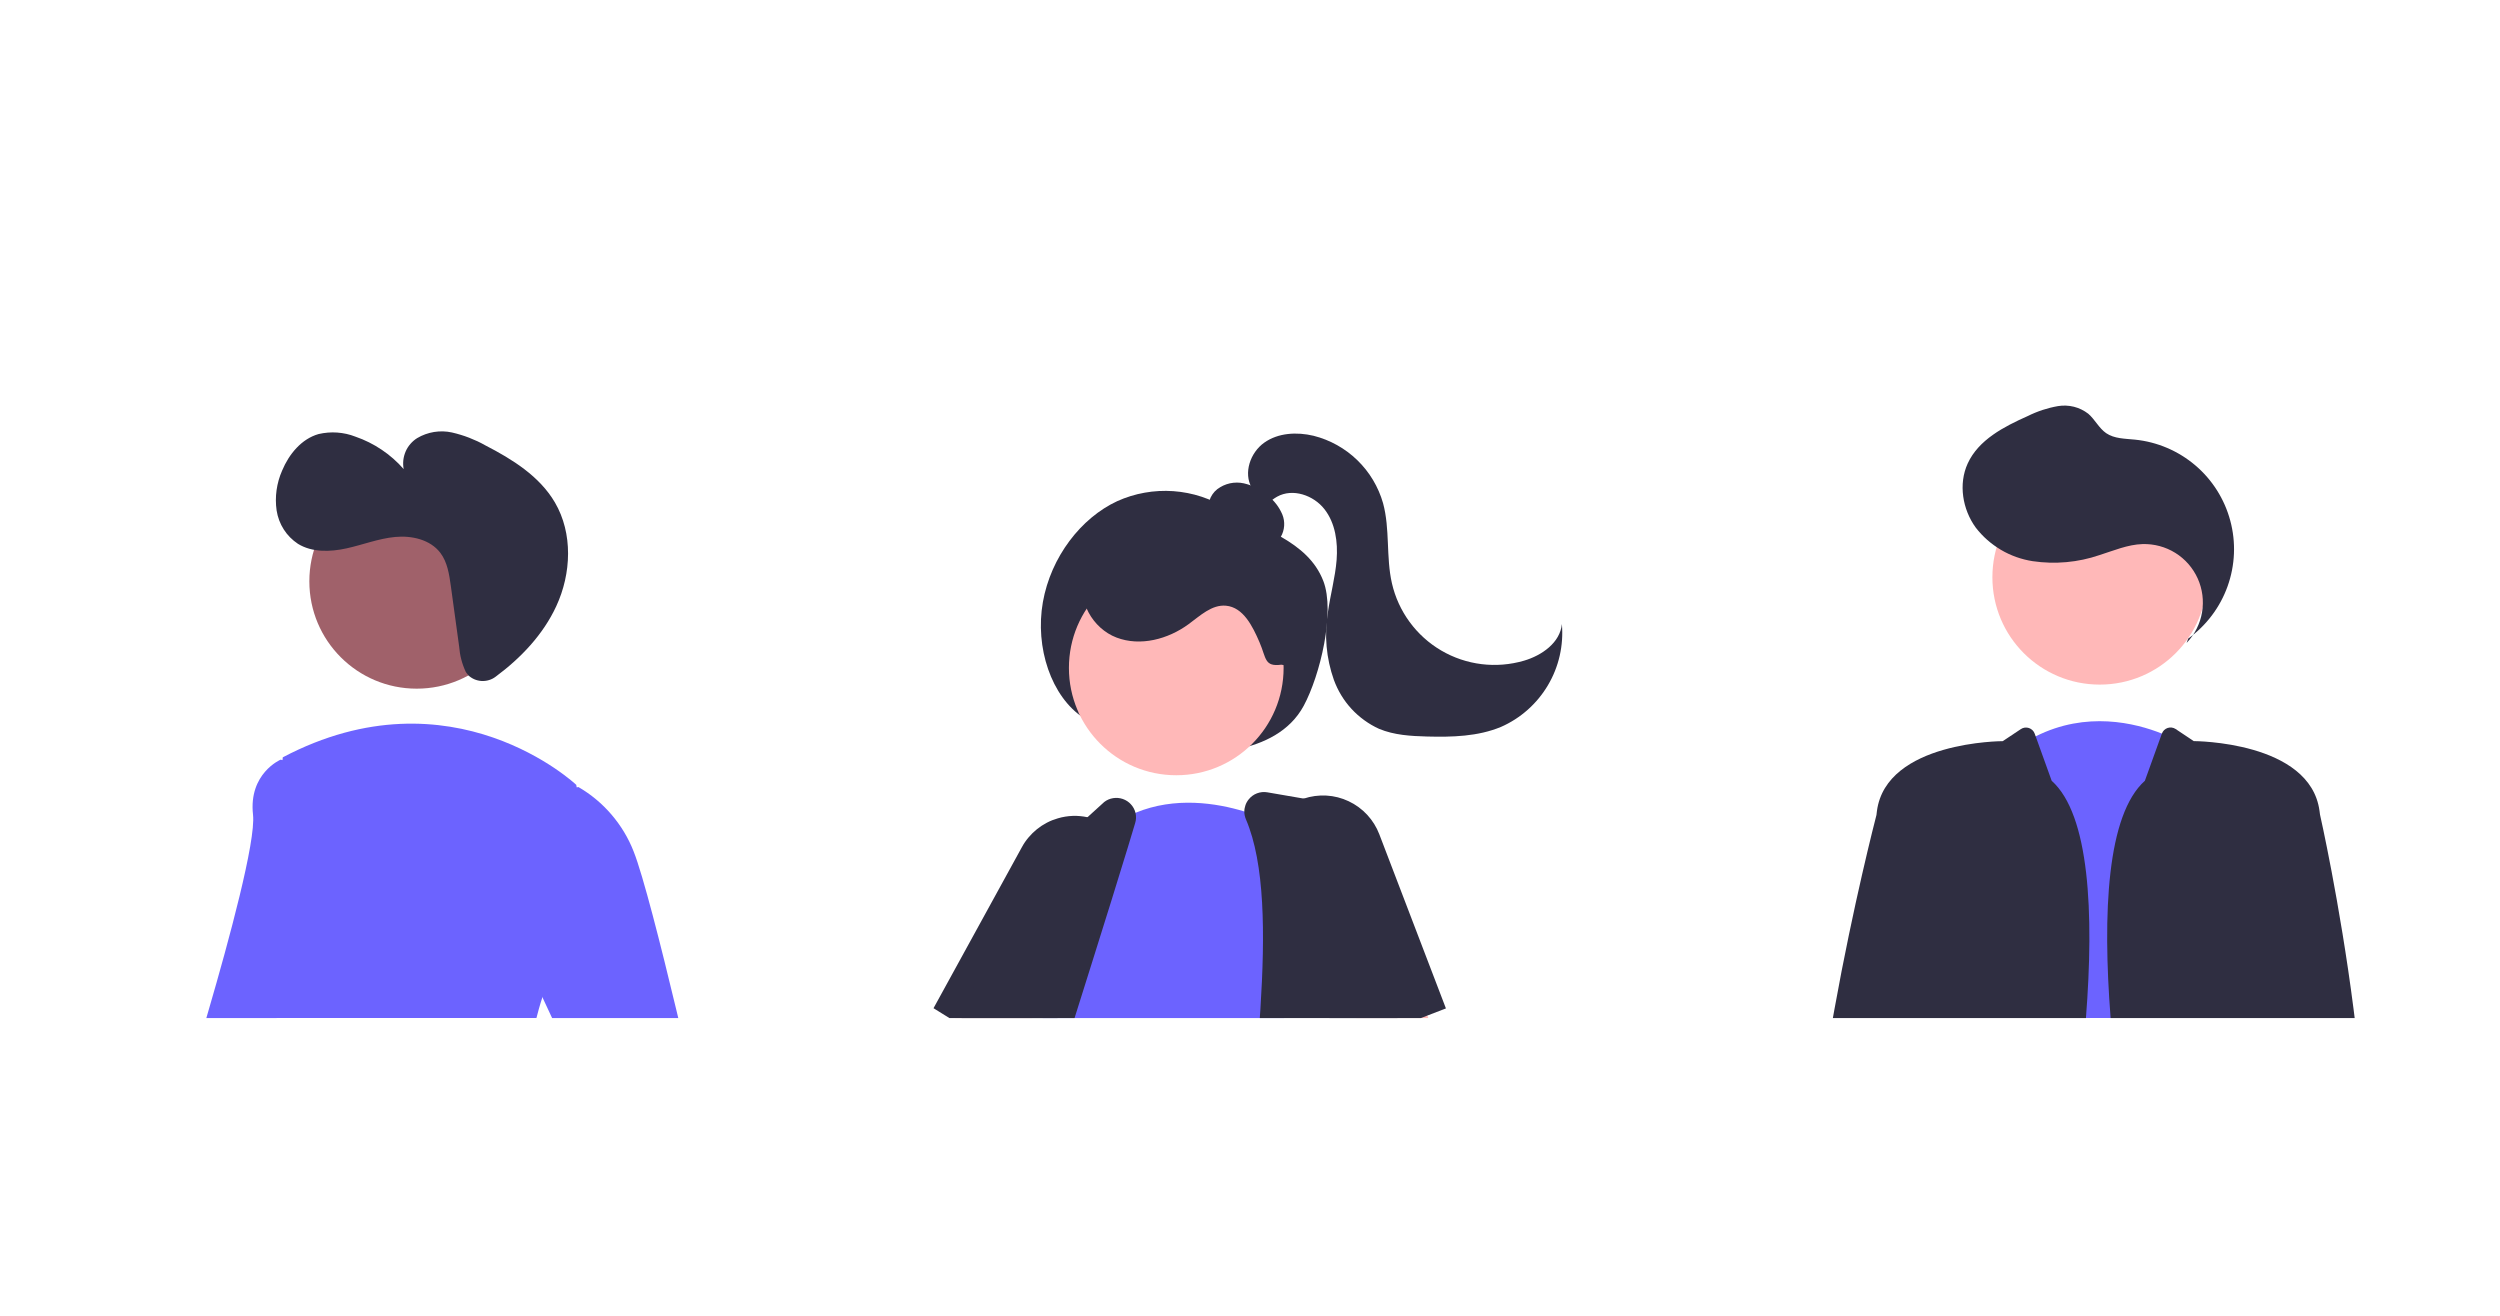 <svg version="1.2" baseProfile="tiny-ps" xmlns="http://www.w3.org/2000/svg" viewBox="0 0 572 191" width="380" height="200">
	<title>team-svg</title>
	<style>
		tspan { white-space:pre }
		.s0 { fill: #2f2e41 } 
		.s1 { fill: #ffb8b8 } 
		.s2 { fill: #6c63ff } 
		.s3 { fill: #a0616a } 
	</style>
	<path id="Layer" class="s0" d="m247.98 109.27c-7.48-4.87-11.2-16.18-9.37-26.53c1.83-10.35 8.73-19.26 17.01-23.1c2-0.9 4.11-1.56 6.28-1.94c2.16-0.39 4.37-0.5 6.56-0.35c2.19 0.16 4.36 0.58 6.45 1.27c2.09 0.69 4.08 1.63 5.94 2.81c7.59 4.64 18.32 7.18 21.92 16.46c2.77 7.13-0.74 21.62-4.47 28.55c-3.22 5.99-9.34 8.73-15.09 9.92c-3.17 0.65-6.4 0.95-9.64 0.91c-3.24-0.04-6.46-0.43-9.61-1.16c-3.15-0.73-6.22-1.79-9.15-3.17c-2.93-1.38-5.7-3.07-8.27-5.04l1.44 1.38l0-0.01z" />
	<path id="Layer" class="s1" d="m244.08 164.23l-5.98 10.31l-0.79 1.36l-1.15 2h-17.63l1.19-2l3.08-5.19l7.18-12.12l8.13 3.25l5.97 2.39v0h0z" />
	<path id="Layer" class="s0" d="m217.21 177.9l-3.22-2l-0.4-0.25l20.21-36.83c0.43-0.8 0.94-1.55 1.53-2.24c0.58-0.69 1.23-1.33 1.94-1.9c0.71-0.57 1.47-1.06 2.27-1.48c0.8-0.42 1.65-0.75 2.52-1c0.55-0.16 1.11-0.29 1.67-0.38c0.56-0.09 1.13-0.15 1.7-0.17c0.57-0.02 1.14-0.01 1.71 0.05c0.57 0.05 1.13 0.14 1.69 0.26c0.33 0.07 0.65 0.15 0.97 0.24c0.32 0.09 0.64 0.2 0.95 0.32c0.31 0.12 0.62 0.25 0.92 0.39c0.3 0.14 0.6 0.29 0.89 0.45c0.12 0.07 0.24 0.13 0.36 0.2c0.12 0.07 0.24 0.14 0.35 0.21c0.12 0.07 0.23 0.15 0.34 0.23c0.11 0.08 0.23 0.16 0.34 0.24c0.43 0.3 0.83 0.62 1.22 0.97c0.39 0.35 0.76 0.71 1.1 1.1c0.34 0.39 0.67 0.8 0.96 1.22c0.3 0.43 0.57 0.87 0.82 1.33c0.58 1.07 1.02 2.22 1.31 3.4c0.28 1.19 0.41 2.41 0.37 3.63c-0.04 1.22-0.24 2.43-0.59 3.6c-0.35 1.17-0.86 2.28-1.51 3.32l-7.79 12.45l-6.66 10.65l-1.25 2h-24.73v0l0.01-0.01z" />
	<path id="Layer" class="s1" d="m269.13 122.35c-13.58 0-24.56-10.98-24.56-24.56c0-13.58 10.98-24.56 24.56-24.56c13.58 0 24.56 10.98 24.56 24.56c0 13.58-10.98 24.56-24.56 24.56z" />
	<path id="Layer" class="s2" d="m293.79 177.9h-55.21l0.25-0.71c-0.14-0.43-0.27-0.86-0.39-1.29c-0.13-0.45-0.24-0.91-0.34-1.36c-0.22-1.04-0.39-2.1-0.5-3.16c-0.11-1.06-0.17-2.13-0.17-3.19c0-1.07 0.06-2.13 0.17-3.19c0.11-1.06 0.28-2.11 0.51-3.16c3.05-14.98 15.22-27.15 15.22-27.15c0.21-0.16 0.42-0.31 0.63-0.46c0.45-0.33 0.91-0.65 1.39-0.95c0.47-0.3 0.95-0.59 1.44-0.87c0.49-0.27 0.99-0.53 1.49-0.78c0.5-0.24 1.02-0.47 1.53-0.69c9.04-3.75 18.52-2.24 24.89-0.3c0.55 0.17 1.11 0.35 1.65 0.53c0.55 0.19 1.09 0.38 1.63 0.59c0.54 0.21 1.08 0.42 1.61 0.65c0.53 0.22 1.06 0.46 1.59 0.7c0.74 0.35 1.14 0.57 1.14 0.57l0.63 19.21l0.76 23l0.07 2l0.01 0.01z" />
	<path id="Layer" class="s0" d="m319.73 177.9h-31.49c0.05-0.67 0.09-1.34 0.14-2c1.1-17.37 1.02-33.36-3.31-43.46c-0.06-0.14-0.11-0.28-0.16-0.43c-0.05-0.15-0.08-0.29-0.12-0.45c-0.03-0.15-0.05-0.3-0.07-0.45c-0.02-0.15-0.02-0.31-0.02-0.46c0-0.25 0.02-0.49 0.07-0.74c0.04-0.24 0.11-0.48 0.19-0.72c0.08-0.23 0.18-0.46 0.3-0.67c0.12-0.22 0.26-0.42 0.41-0.61c0.25-0.32 0.54-0.6 0.86-0.84c0.33-0.24 0.68-0.44 1.06-0.58c0.38-0.14 0.77-0.24 1.18-0.28c0.4-0.04 0.81-0.02 1.21 0.05l8.3 1.43l8.92 1.54c0.45 0.08 0.88 0.22 1.28 0.43c0.4 0.21 0.77 0.47 1.1 0.79c0.32 0.32 0.6 0.68 0.81 1.08c0.22 0.4 0.37 0.83 0.46 1.27l4.26 21.64l4.22 21.46l0.4 2v0z" />
	<path id="Layer" class="s0" d="m259.9 131.54c0.02 0.2 0.03 0.4 0.02 0.6c-0.01 0.2-0.03 0.4-0.06 0.59c-0.03 0.2-0.08 0.39-0.14 0.58c-0.5 1.69-1.06 3.54-1.67 5.54c-2.2 7.22-5.05 16.35-8.21 26.4c-1.08 3.46-2.2 7.02-3.35 10.65c-0.21 0.66-0.42 1.33-0.63 2h-25.84c0.26-0.67 0.52-1.34 0.76-2c0.69-1.78 1.36-3.51 2.01-5.19c4.01-10.31 7.46-18.66 9.23-22.89c0.06-0.15 0.13-0.3 0.21-0.44c0.08-0.14 0.17-0.28 0.26-0.42c0.09-0.13 0.2-0.26 0.3-0.38c0.11-0.12 0.22-0.24 0.35-0.35l15.68-14.28l3.83-3.48c0.59-0.46 1.29-0.76 2.04-0.88c0.74-0.12 1.5-0.05 2.21 0.19c0.71 0.25 1.35 0.66 1.85 1.22c0.51 0.55 0.87 1.22 1.05 1.95c0.05 0.19 0.08 0.39 0.1 0.59v0z" />
	<path id="Layer" class="s1" d="m325.13 177.9h-5.4h-9.43l-0.82-2l-5.93-14.47l11.56-6.99l1.44-0.87l9.41 22.33l0.61 1.44l0.23 0.56h-1.67v0l0 0z" />
	<path id="Layer" class="s0" d="m330.83 175.7l-0.52 0.2l-3.74 1.44l-1.44 0.56h-20.93l-0.9-2l-10.34-23l-2.89-6.44c-0.37-0.83-0.66-1.68-0.87-2.57c-0.2-0.88-0.32-1.78-0.35-2.69c-0.03-0.9 0.04-1.81 0.19-2.7c0.15-0.89 0.39-1.77 0.71-2.61c0.09-0.24 0.19-0.48 0.3-0.72c0.11-0.24 0.22-0.47 0.34-0.7c0.12-0.23 0.25-0.46 0.38-0.68c0.13-0.22 0.27-0.44 0.42-0.66c0.36-0.54 0.75-1.05 1.18-1.53c0.43-0.48 0.89-0.93 1.38-1.35c0.49-0.42 1.01-0.8 1.56-1.14c0.55-0.34 1.11-0.65 1.7-0.91c0.1-0.05 0.21-0.09 0.31-0.14c0.1-0.04 0.21-0.09 0.32-0.13c0.11-0.04 0.21-0.08 0.32-0.12c0.11-0.04 0.21-0.08 0.32-0.11c1.68-0.56 3.44-0.8 5.21-0.7c1.76 0.1 3.49 0.54 5.09 1.3c1.6 0.75 3.04 1.81 4.24 3.1c1.2 1.3 2.14 2.81 2.77 4.46l15.24 39.84l0 0z" />
	<path id="Layer" class="s0" d="m291.81 69.75c-0.96-0.06-1.92-0.17-2.87-0.34c-0.95-0.16-1.89-0.38-2.82-0.64c-0.93-0.26-1.84-0.58-2.73-0.94c-0.89-0.36-1.77-0.77-2.62-1.22c-1.72-0.92-3.44-2.16-4.08-4c-0.15-0.51-0.22-1.04-0.21-1.57c0.01-0.53 0.09-1.06 0.25-1.57c0.16-0.51 0.4-0.99 0.7-1.42c0.3-0.44 0.67-0.83 1.09-1.16c0.43-0.32 0.89-0.59 1.37-0.82c0.48-0.22 0.99-0.39 1.51-0.51c0.52-0.11 1.05-0.17 1.59-0.17c0.53 0 1.06 0.05 1.59 0.17c0.52 0.12 1.03 0.27 1.53 0.45c0.5 0.18 0.99 0.4 1.46 0.64c0.47 0.25 0.93 0.52 1.37 0.82c0.44 0.3 0.86 0.64 1.25 0.99c0.35 0.28 0.68 0.58 0.99 0.9c0.31 0.32 0.6 0.66 0.87 1.01c0.27 0.35 0.52 0.73 0.74 1.11c0.22 0.39 0.42 0.78 0.6 1.2c0.17 0.41 0.29 0.84 0.36 1.28c0.07 0.44 0.09 0.89 0.06 1.33c-0.03 0.44-0.11 0.88-0.24 1.31c-0.13 0.43-0.31 0.84-0.53 1.22c-0.23 0.38-0.53 0.71-0.87 1c-0.34 0.28-0.73 0.51-1.14 0.66c-0.41 0.16-0.85 0.25-1.3 0.26c-0.44 0.02-0.89-0.04-1.31-0.17l3.39 0.17l0 0.01z" />
	<path id="Layer" class="s0" d="m293.2 97.05c-3.95 0.54-3.44-1.47-5.02-5.12c-1.58-3.66-3.7-8-7.67-8.37c-3.25-0.3-5.93 2.3-8.57 4.23c-4.7 3.44-11.03 5.13-16.47 3.06c-5.44-2.06-9.23-8.55-7.16-14c0.32-0.75 0.72-1.46 1.18-2.13c0.47-0.67 1-1.29 1.59-1.85c0.59-0.56 1.24-1.06 1.93-1.49c0.69-0.43 1.43-0.78 2.2-1.06c0.77-0.27 1.55-0.51 2.34-0.7c0.79-0.19 1.59-0.35 2.4-0.46c0.81-0.11 1.62-0.18 2.44-0.21c0.81-0.03 1.63-0.02 2.44 0.04c1.81 0.06 3.61 0.21 5.4 0.47c1.79 0.25 3.57 0.61 5.32 1.06c1.75 0.45 3.48 0.99 5.17 1.63c1.69 0.64 3.35 1.37 4.97 2.19c4.47 2.27 8.83 5.52 10.52 10.24c1.7 4.72 2.81 11.35-2.04 12.63l-0.99-0.15l0.02-0.01z" />
	<path id="Layer" class="s0" d="m286.4 56.59c-1.95-3.4-0.34-8.06 2.85-10.33c3.19-2.27 7.48-2.49 11.29-1.58c1.88 0.47 3.68 1.19 5.37 2.13c1.69 0.94 3.25 2.1 4.64 3.45c1.39 1.35 2.6 2.87 3.59 4.53c0.99 1.66 1.77 3.44 2.3 5.3c1.62 5.94 0.66 12.32 2.03 18.33c0.73 3.2 2.11 6.22 4.05 8.86c1.94 2.65 4.4 4.87 7.23 6.53c2.83 1.66 5.97 2.72 9.23 3.12c3.26 0.4 6.56 0.13 9.71-0.79c4.1-1.2 8.27-4.13 8.67-8.39c0.21 2.43 0.04 4.88-0.5 7.25c-0.54 2.38-1.45 4.66-2.69 6.75c-1.24 2.1-2.8 3.99-4.62 5.61c-1.82 1.62-3.89 2.95-6.12 3.93c-5.29 2.2-11.18 2.35-16.91 2.2c-3.73-0.1-7.55-0.32-10.99-1.76c-1.19-0.54-2.32-1.2-3.38-1.97c-1.06-0.77-2.04-1.63-2.92-2.59c-0.89-0.96-1.67-2-2.35-3.12c-0.68-1.12-1.24-2.3-1.69-3.52c-0.44-1.23-0.79-2.49-1.07-3.76c-0.28-1.28-0.48-2.57-0.59-3.87c-0.12-1.3-0.15-2.61-0.1-3.91c0.05-1.3 0.18-2.6 0.39-3.89c0.56-4.03 1.68-7.98 2-12.03c0.31-4.06-0.28-8.39-2.78-11.59c-2.5-3.21-7.28-4.85-10.83-2.87c-1.43 0.79-2.58 2.09-4.13 2.61c-1.55 0.51-3.75-0.39-3.61-2.02l1.93-2.6v-0.01z" />
	<path id="Layer" class="s2" d="m454.01 177.9l0.19-2l5.64-58.68c0.46-0.36 0.93-0.71 1.41-1.05c0.48-0.34 0.97-0.67 1.46-0.98c0.49-0.31 1-0.62 1.51-0.91c0.51-0.29 1.03-0.57 1.55-0.83c11.61-5.85 22.81-3.05 28.87-0.63c0.4 0.16 0.8 0.32 1.19 0.5c0.39 0.17 0.79 0.35 1.17 0.54c0.39 0.19 0.77 0.39 1.15 0.59c0.38 0.21 0.75 0.42 1.12 0.64l3.3 60.81l0.11 2h-48.68l0.01 0z" />
	<path id="Layer" class="s1" d="m480.42 101.61c-13.58 0-24.56-10.98-24.56-24.56c0-13.58 10.98-24.56 24.56-24.56c13.58 0 24.56 10.98 24.56 24.56c0 13.58-10.98 24.56-24.56 24.56z" />
	<path id="Layer" class="s0" d="m500.35 92.02c1.83-1.92 3.04-4.35 3.48-6.96c0.44-2.61 0.1-5.3-0.99-7.72c-1.09-2.42-2.87-4.46-5.12-5.86c-2.25-1.4-4.87-2.1-7.52-2.02c-3.4 0.11-6.6 1.5-9.84 2.52c-1.22 0.42-2.47 0.76-3.73 1.03c-1.26 0.27-2.54 0.46-3.83 0.58c-1.29 0.12-2.58 0.15-3.87 0.12c-1.29-0.04-2.58-0.15-3.86-0.34c-1.28-0.2-2.53-0.52-3.75-0.95c-1.22-0.44-2.39-0.98-3.5-1.64c-1.11-0.66-2.16-1.42-3.13-2.27c-0.97-0.85-1.85-1.8-2.64-2.82c-3.04-4.18-3.99-9.97-1.84-14.67c2.48-5.42 8.27-8.41 13.71-10.84c0.55-0.27 1.11-0.53 1.67-0.76c0.57-0.23 1.14-0.45 1.72-0.64c0.58-0.19 1.17-0.36 1.77-0.51c0.59-0.15 1.19-0.27 1.8-0.38c0.6-0.1 1.22-0.14 1.83-0.11c0.61 0.03 1.22 0.11 1.81 0.26c0.59 0.15 1.17 0.36 1.72 0.63c0.55 0.27 1.07 0.59 1.56 0.97c1.53 1.32 2.43 3.29 4.09 4.44c1.87 1.28 4.31 1.25 6.57 1.48c5.09 0.51 9.91 2.56 13.81 5.87c3.9 3.31 6.7 7.74 8.02 12.68c1.33 4.94 1.11 10.17-0.61 14.99c-1.72 4.82-4.87 9-9.02 11.99l-0.35 0.95l0.04-0.02z" />
	<path id="Layer" class="s0" d="m477.27 177.9v0h-57.91c0.12-0.67 0.24-1.34 0.36-2c4.32-24 9.35-43.44 9.62-44.49v-0.01v-0.01v-0.01v-0.01c0.03-0.3 0.07-0.58 0.1-0.83c2.14-15.99 28.79-15.99 28.79-15.99l4.16-2.77c0.27-0.18 0.57-0.29 0.88-0.33c0.32-0.04 0.64-0.01 0.94 0.09c0.3 0.1 0.58 0.27 0.81 0.49c0.23 0.22 0.4 0.49 0.51 0.79l0.23 0.63l3.66 10.16c8.67 7.77 9.72 30.18 7.84 54.29l0.01 0z" />
	<path id="Layer" class="s0" d="m538.76 177.9h-55.85v0c-1.88-24.11-0.83-46.52 7.84-54.29l3.89-10.79c0.11-0.3 0.28-0.57 0.51-0.8c0.23-0.22 0.51-0.39 0.81-0.49c0.3-0.1 0.63-0.13 0.94-0.09c0.32 0.04 0.62 0.16 0.88 0.33l4.15 2.77c0 0 26.65 0 28.78 15.99c0.03 0.25 0.07 0.53 0.11 0.83c0 0 4.52 19.91 7.68 44.53c0.08 0.66 0.17 1.33 0.25 2l0.01 0.01z" />
	<path id="Layer" class="s2" d="m69.43 119.84l-5.94 56.06l-0.21 2h-16.07c0.19-0.65 0.38-1.32 0.58-2c4.56-15.64 10.77-38.47 10.1-44.52c-1.05-9.44 6.3-12.59 6.3-12.59l0.46 0.09l4.78 0.96v0z" />
	<path id="Layer" class="s3" d="m95.34 102.54c-13.58 0-24.56-10.98-24.56-24.56c0-13.58 10.98-24.56 24.56-24.56c13.58 0 24.56 10.98 24.56 24.56c0 13.58-10.98 24.56-24.56 24.56z" />
	<path id="Layer" class="s2" d="m127.14 166c-0.31 0.57-0.6 1.15-0.89 1.73c-0.28 0.58-0.55 1.18-0.8 1.77c-0.25 0.6-0.49 1.2-0.72 1.81c-0.22 0.61-0.43 1.22-0.63 1.84c-0.29 0.88-0.57 1.8-0.83 2.74c-0.19 0.65-0.36 1.32-0.53 2h-64.78c0.09-0.66 0.17-1.33 0.26-2c3.31-26.15 5.99-52.69 6.42-57.02c0.04-0.41 0.06-0.62 0.06-0.62c38.82-20.46 67.15 6.3 67.15 6.3c0 0 0.04 0.19 0.1 0.56c0.62 3.74 3.78 25.58-4.82 40.88l0.01 0.01z" />
	<path id="Layer" class="s2" d="m124.11 173.16l-4.32-9.26l1.05-36.72l11.12-2.06l0.39-0.07c1.42 0.83 2.78 1.77 4.04 2.83c1.27 1.05 2.44 2.21 3.51 3.46c1.07 1.25 2.04 2.59 2.89 4c0.85 1.41 1.58 2.89 2.18 4.43c2.16 5.4 6.27 21.64 9.74 36.13c0.16 0.67 0.32 1.34 0.48 2h-28.87l-0.93-2l-1.28-2.74h0z" />
	<path id="Layer" class="s0" d="m107.09 99.38c-0.05-0.05-0.1-0.11-0.15-0.17c-0.05-0.06-0.1-0.12-0.14-0.18c-0.04-0.06-0.09-0.12-0.13-0.18c-0.04-0.06-0.08-0.13-0.12-0.19c-0.21-0.45-0.4-0.92-0.57-1.39c-0.17-0.47-0.32-0.95-0.44-1.43c-0.13-0.48-0.23-0.97-0.31-1.47c-0.08-0.49-0.14-0.99-0.18-1.49l-1.9-13.84c-0.37-2.66-0.78-5.45-2.41-7.59c-2.31-3.03-6.54-3.98-10.33-3.62c-3.8 0.36-7.4 1.79-11.13 2.61c-3.72 0.82-7.86 0.96-11.11-1.04c-0.65-0.43-1.25-0.93-1.8-1.48c-0.55-0.55-1.03-1.16-1.45-1.82c-0.42-0.66-0.77-1.35-1.04-2.08c-0.27-0.73-0.47-1.48-0.59-2.25c-0.11-0.77-0.17-1.55-0.17-2.33c0-0.78 0.05-1.56 0.16-2.33c0.11-0.77 0.27-1.53 0.48-2.28c0.21-0.75 0.48-1.48 0.79-2.19c1.57-3.76 4.43-7.25 8.35-8.36c0.7-0.16 1.4-0.27 2.12-0.33c0.71-0.06 1.43-0.06 2.14-0.01c0.71 0.05 1.42 0.16 2.12 0.31c0.7 0.16 1.38 0.37 2.05 0.63c1.06 0.36 2.09 0.8 3.1 1.3c1 0.5 1.97 1.06 2.9 1.69c0.93 0.62 1.82 1.31 2.66 2.05c0.84 0.74 1.63 1.53 2.37 2.38c-0.13-0.67-0.15-1.36-0.08-2.05c0.08-0.68 0.26-1.35 0.53-1.98c0.27-0.63 0.64-1.21 1.09-1.73c0.45-0.52 0.97-0.97 1.55-1.33c0.59-0.35 1.21-0.65 1.86-0.88c0.65-0.23 1.31-0.41 1.99-0.52c0.68-0.11 1.37-0.15 2.05-0.14c0.69 0.02 1.37 0.1 2.04 0.25c0.67 0.15 1.34 0.33 1.99 0.53c0.66 0.2 1.31 0.42 1.95 0.67c0.64 0.25 1.27 0.52 1.9 0.81c0.62 0.29 1.23 0.61 1.83 0.95c6.18 3.18 12.38 7.05 15.9 13.05c4.15 7.09 3.77 16.26 0.32 23.72c-3.01 6.51-8.09 11.86-13.88 16.15c-0.46 0.35-0.98 0.62-1.54 0.78c-0.55 0.17-1.13 0.23-1.71 0.2c-0.58-0.04-1.15-0.18-1.67-0.41c-0.53-0.24-1.01-0.57-1.42-0.97v0l0.03-0.02z" />
</svg>